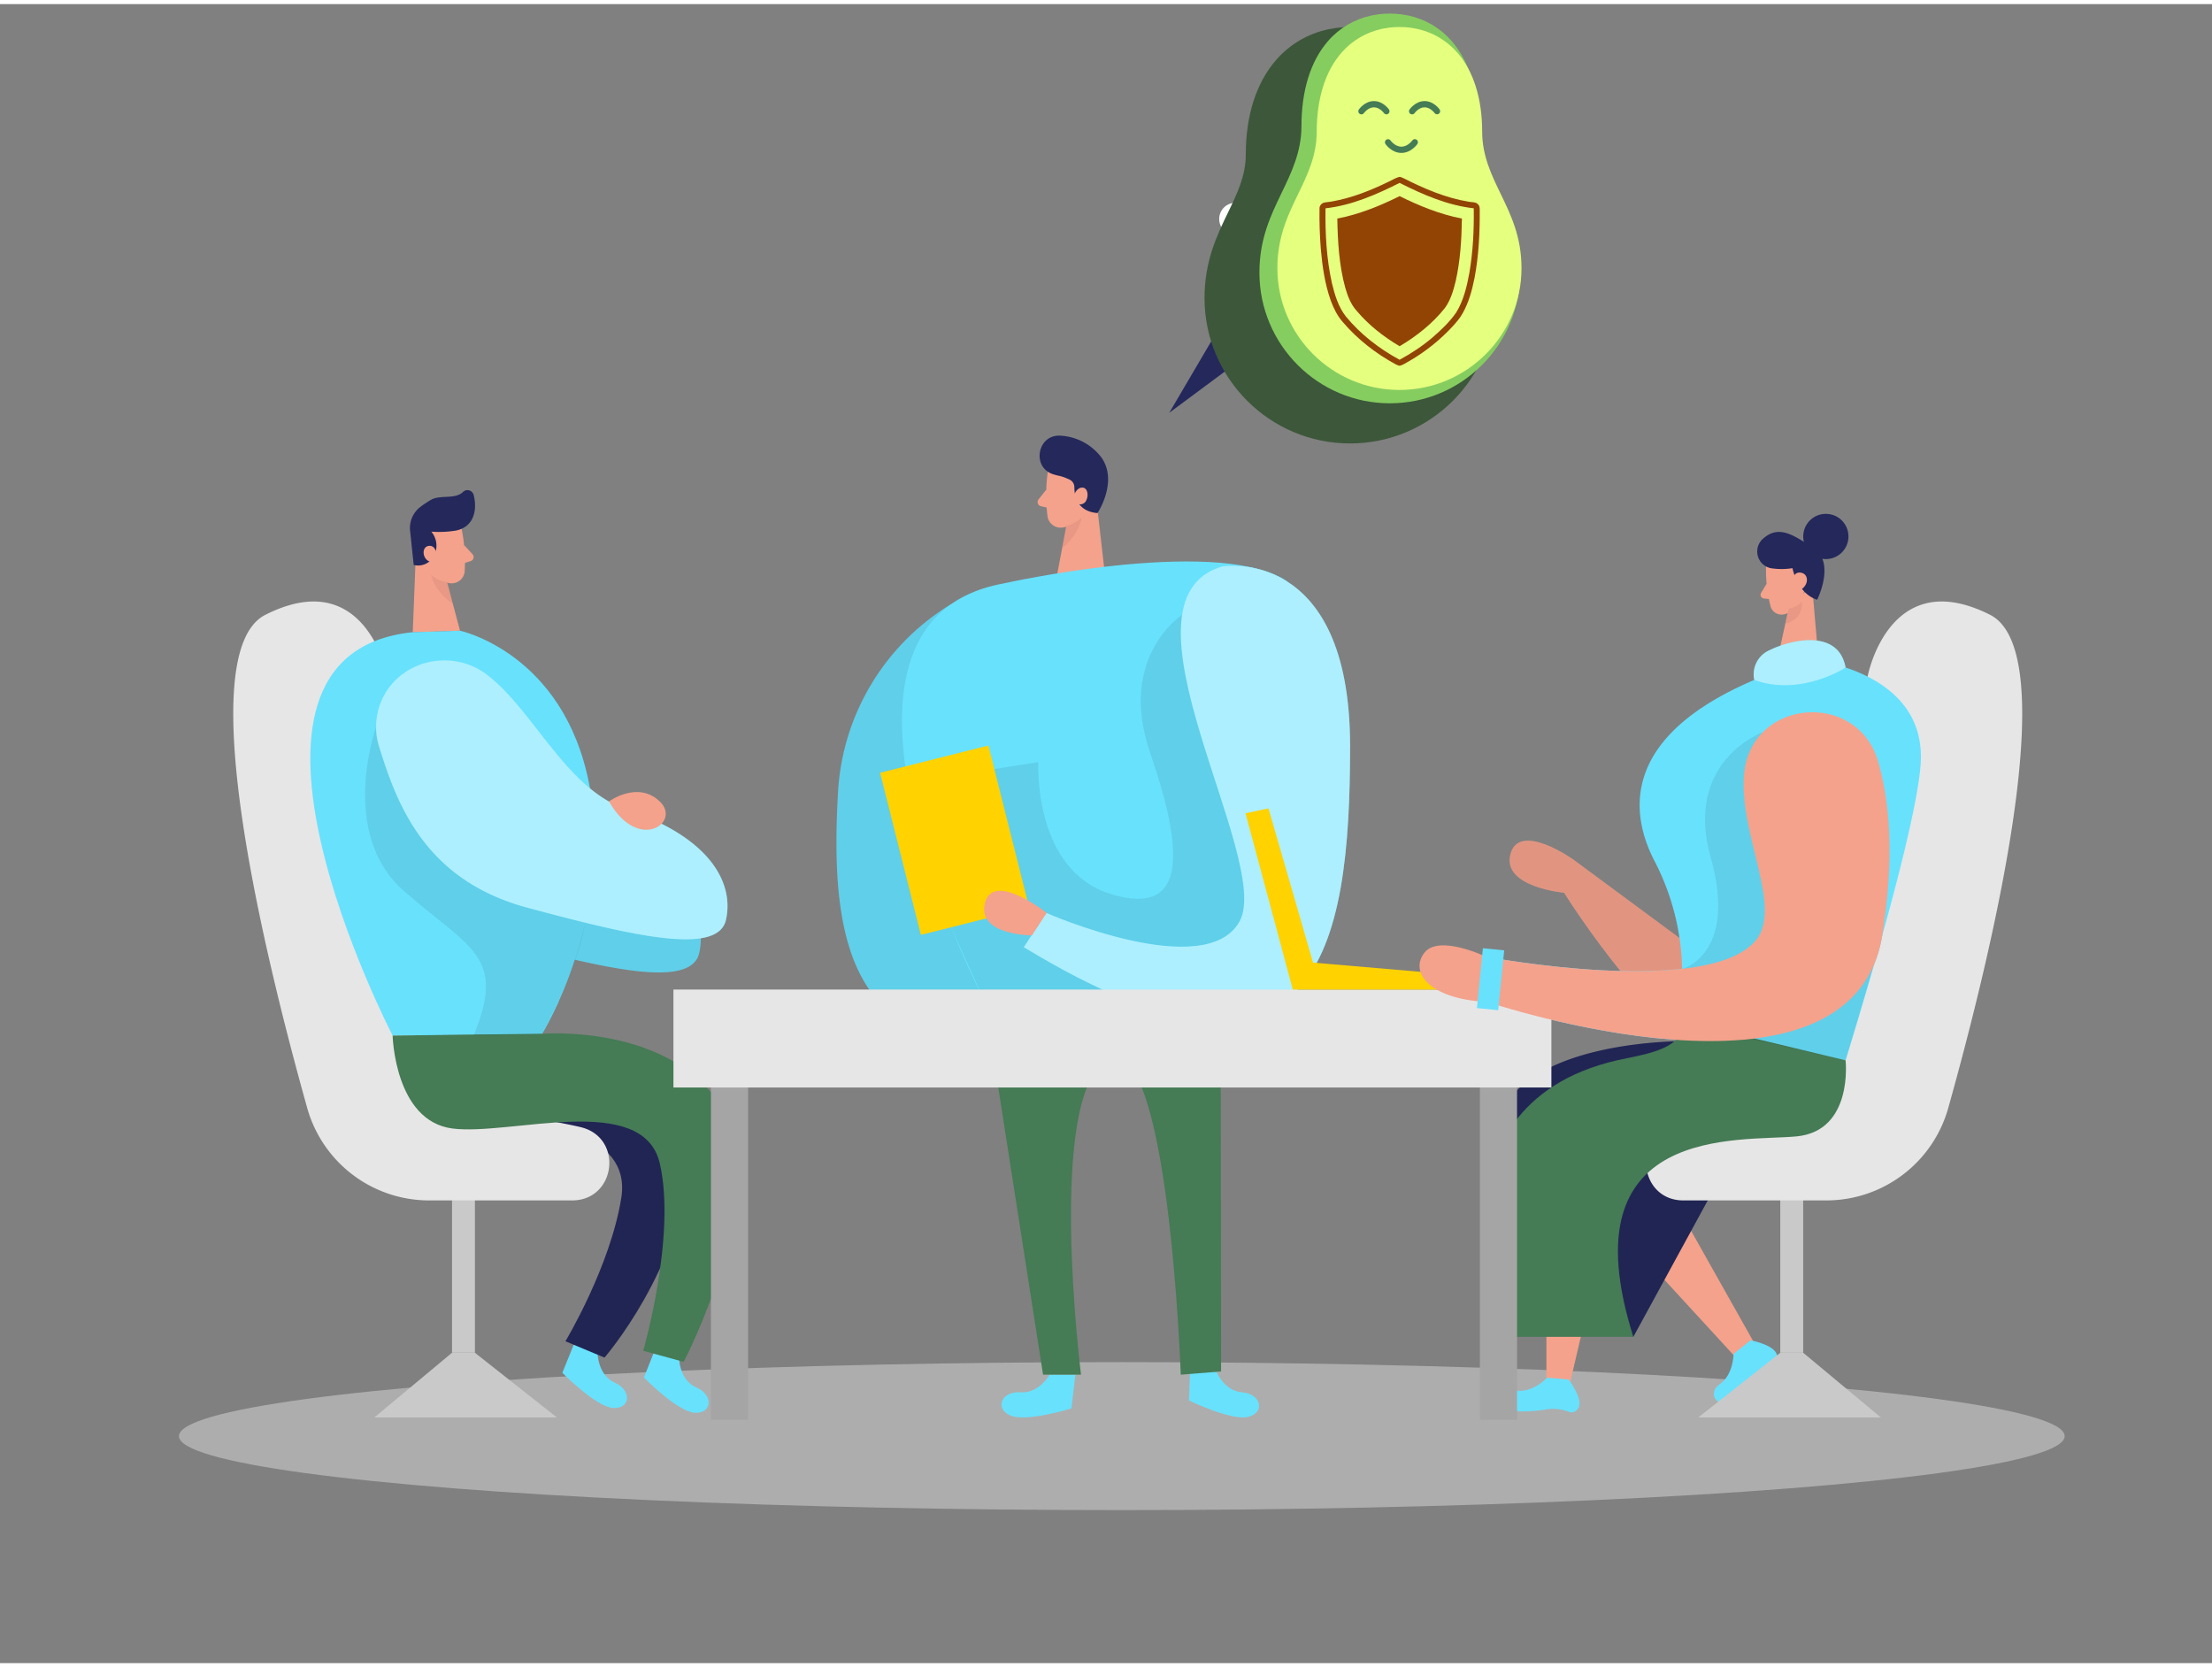 <?xml version="1.0" encoding="UTF-8" standalone="no"?>
<svg
   id="Layer_1"
   data-name="Layer 1"
   viewBox="0 0 400 300"
   width="406"
   height="306"
   class="illustration styles_illustrationTablet__1DWOa"
   version="1.1"
   sodipodi:docname="meeting.svg"
   inkscape:version="1.2.2 (b0a84865, 2022-12-01)"
   xmlns:inkscape="http://www.inkscape.org/namespaces/inkscape"
   xmlns:sodipodi="http://sodipodi.sourceforge.net/DTD/sodipodi-0.dtd"
   xmlns="http://www.w3.org/2000/svg"
   xmlns:svg="http://www.w3.org/2000/svg">
  <rect x="0" y="0" width="400" height="300" fill="#808080" stroke="none"/>
  <defs
     id="defs1569">
    <clipPath
       id="a4890c567a">
      <path
         d="M 38.125,49.918 H 168.387 V 236.328 H 38.125 Z m 0,0"
         clip-rule="nonzero"
         id="path2935" />
    </clipPath>
    <clipPath
       id="0719826a48">
      <path
         d="M 62.688,43.914 H 179.473 V 218.348 H 62.688 Z m 0,0"
         clip-rule="nonzero"
         id="path2941" />
    </clipPath>
    <clipPath
       id="a576549fa3">
      <path
         d="M 70.727,49.918 H 180.027 V 212.371 H 70.727 Z m 0,0"
         clip-rule="nonzero"
         id="path2944" />
    </clipPath>
    <clipPath
       id="cb15fbaef9">
      <path
         d="m 118,100 h 16 v 6.281 h -16 z m 0,0"
         clip-rule="nonzero"
         id="path2947" />
    </clipPath>
    <clipPath
       id="546b89b6ef">
      <path
         d="m 129,83.074 h 14.633 V 90 H 129 Z m 0,0"
         clip-rule="nonzero"
         id="path2950" />
    </clipPath>
    <clipPath
       id="d03ea12338">
      <path
         d="M 106.949,83.074 H 121 V 90 h -14.051 z m 0,0"
         clip-rule="nonzero"
         id="path2953" />
    </clipPath>
    <clipPath
       id="850284fc35">
      <path
         d="m 89.488,117 h 71.871 v 84.57 H 89.488 Z m 0,0"
         clip-rule="nonzero"
         id="path2956" />
    </clipPath>
  </defs>
  <sodipodi:namedview
     id="namedview1567"
     pagecolor="#ffffff"
     bordercolor="#000000"
     borderopacity="0.25"
     inkscape:showpageshadow="2"
     inkscape:pageopacity="0.0"
     inkscape:pagecheckerboard="0"
     inkscape:deskcolor="#d1d1d1"
     showgrid="false"
     inkscape:zoom="2.0265773"
     inkscape:cx="166.29023"
     inkscape:cy="171.96482"
     inkscape:window-width="1390"
     inkscape:window-height="1027"
     inkscape:window-x="566"
     inkscape:window-y="25"
     inkscape:window-maximized="0"
     inkscape:current-layer="Layer_1" />
  <title
     id="title1412">#116_team meeting_twocolour</title>
  <ellipse
     cx="202.86"
     cy="258.95"
     rx="170.5"
     ry="13.38"
     fill="#e6e6e6"
     opacity="0.45"
     id="ellipse1414" />
  <path
     d="M108.06,244s.06,3.94,3.13,5.3,2.84,4.74-.28,4.57-9.22-6.37-9.22-6.37L104,241.8Z"
     fill="#68e1fd"
     id="path1416" />
  <path
     d="M96,202.62s18.35.81,16.35,13.26-10.1,25.92-10.1,25.92l7.06,2.95s14-16.08,15.37-35.92S97.92,193.42,96,202.62Z"
     fill="#24285b"
     id="path1418" />
  <path
     d="M96,202.62s18.35.81,16.35,13.26-10.1,25.92-10.1,25.92l7.06,2.95s14-16.08,15.37-35.92S97.92,193.42,96,202.62Z"
     opacity="0.08"
     id="path1420" />
  <path
     d="M83.31,127.32c-6.66-5.15-16.68-2.51-19.47,5.44a12,12,0,0,0-.07,7.65c3.17,10.17,8.17,24,26.83,29s34.34,8.74,35.84,2.19-2.67-14.88-18-20C97.53,147.9,91.78,133.86,83.31,127.32Z"
     fill="#68e1fd"
     id="path1422" />
  <path
     d="M83.31,127.32c-6.66-5.15-16.68-2.51-19.47,5.44a12,12,0,0,0-.07,7.65c3.17,10.17,8.17,24,26.83,29s34.34,8.74,35.84,2.19-2.67-14.88-18-20C97.53,147.9,91.78,133.86,83.31,127.32Z"
     opacity="0.08"
     id="path1424" />
  <path
     d="M122.81,244.86s0,3.94,3.13,5.3,2.84,4.74-.29,4.57-9.21-6.37-9.21-6.37l2.26-5.71Z"
     fill="#68e1fd"
     id="path1426" />
  <path
     d="M315.75,177.77,284.53,154.7s-9.81-7-11.4-1,9.7,7,9.7,7,19.1,30.55,28.68,26.91S315.75,177.77,315.75,177.77Z"
     fill="#f4a28c"
     id="path1428" />
  <path
     d="M315.75,177.77,284.53,154.7s-9.81-7-11.4-1,9.7,7,9.7,7,19.1,30.55,28.68,26.91S315.75,177.77,315.75,177.77Z"
     opacity="0.08"
     id="path1430" />
  <polygon
     points="286.17 214.56 313.99 244.85 317.83 243.19 296.84 205.9 286.17 214.56"
     fill="#f4a28c"
     id="polygon1432" />
  <path
     d="M313.48,244.08s0,3.77-2.5,5.48-.22,5.32,3.32,2a26.07,26.07,0,0,0,3-3.3,7.82,7.82,0,0,1,3.3-2.36,1.29,1.29,0,0,0,.75-1.27c.11-2.1-4.8-3-4.8-3Z"
     fill="#68e1fd"
     id="path1434" />
  <path
     d="M304.19,187.54s-38.85-.29-33.22,22.71A45.77,45.77,0,0,0,295.36,241l14-25.67L301.66,193Z"
     fill="#24285b"
     id="path1436" />
  <path
     d="M304.19,187.54s-38.85-.29-33.22,22.71A45.77,45.77,0,0,0,295.36,241l14-25.67L301.66,193Z"
     opacity="0.08"
     id="path1438" />
  <rect
     x="321.93"
     y="208.17"
     width="4.14"
     height="35.71"
     fill="#c9c9c9"
     id="rect1440" />
  <path
     d="M337.72,121.61s3.81-20.42,22.14-11.18c13.51,6.81.31,61.12-7.56,89.21a22.89,22.89,0,0,1-22.05,16.69H304.4c-7.91,0-9.32-11.27-1.66-13.22l.45-.11c4.46-1,9.69-1.84,14.45-2.47A17.67,17.67,0,0,0,333,184.36Z"
     fill="#e6e6e6"
     id="path1442" />
  <path
     d="M319.35,102.22a25.78,25.78,0,0,0,.85,6.78,2.07,2.07,0,0,0,2.63,1.29,4.57,4.57,0,0,0,3.29-3.7l.95-3.67a3.69,3.69,0,0,0-1.92-3.81C322.71,97.63,319.25,99.72,319.35,102.22Z"
     fill="#f4a28c"
     id="path1444" />
  <polygon
     points="327.68 105.09 328.84 118.51 321.4 118.63 323.49 109.06 327.68 105.09"
     fill="#f4a28c"
     id="polygon1446" />
  <path
     d="M319.46,104.81l-1,1.67a.66.66,0,0,0,.49,1l1.59.17Z"
     fill="#f4a28c"
     id="path1448" />
  <path
     d="M323.43,109.33a5,5,0,0,0,2.4-1.19s.53,2.9-3,3.93Z"
     fill="#ce8172"
     opacity="0.31"
     id="path1450" />
  <polygon
     points="279.64 208.17 279.64 249.29 283.6 250.66 293.36 209 279.64 208.17"
     fill="#f4a28c"
     id="polygon1452" />
  <path
     d="M279.79,248.38s-2.59,2.75-5.55,2.35-3.77,3.77,1.06,3.75a26.82,26.82,0,0,0,4.48-.38,7.81,7.81,0,0,1,4,.49,1.31,1.31,0,0,0,1.42-.42c1.49-1.48-1.53-5.45-1.53-5.45Z"
     fill="#68e1fd"
     id="path1454" />
  <path
     d="M327.4,105.13s-.1-1.58,1.1-1.55,1.34,2.31-.26,2.65Z"
     fill="#f4a28c"
     id="path1456" />
  <path
     d="M320.19,102a12.3,12.3,0,0,0,3.95,0s.84,4.56,4.46,5.71c0,0,3.43-6.82-.78-9.46-3.52-2.21-6.15-4.17-9.05-1.54A3.08,3.08,0,0,0,320.19,102Z"
     fill="#24285b"
     id="path1458" />
  <circle
     cx="330.17"
     cy="96.27"
     r="4.09"
     fill="#24285b"
     id="circle1460" />
  <path
     d="M324.07,104.36s.18-1.83,1.64-1.54,1.44,2.42-.4,3.26Z"
     fill="#f4a28c"
     id="path1462" />
  <path
     d="M320.88,120.76l7.27-2.09s19.41,2.09,19.21,17.66c-.15,11.54-13.62,54.67-13.62,54.67H304.19V175.81a44.31,44.31,0,0,0-4.91-20.68C294.71,146.47,292.32,131.4,320.88,120.76Z"
     fill="#68e1fd"
     id="path1464" />
  <path
     d="M315.38,139.27c1.19-13.68,20.55-15.38,24.29-2.17,2,7,3,17.1.7,31.31-5.51,34.26-71.51,12-71.51,12v-8.12s39,7.34,48.37-2.66C322.74,163.77,314.42,150.34,315.38,139.27Z"
     fill="#68e1fd"
     id="path1466" />
  <path
     d="M304.19,183.9l29.55,7.1s1.43,12.75-8.85,13.75-41.78-2.5-29.53,36.25H271s-14.81-41.64,21.39-50c4.39-1,11.75-1.84,11.82-6.35Z"
     fill="#24285b"
     id="path1468"
     style="fill:#457b55;fill-opacity:1" />
  <path
     d="M172,108.51a42.53,42.53,0,0,0-20.47,34.22c-1.26,22.7.8,47.05,29.57,44.32S172,108.51,172,108.51Z"
     fill="#68e1fd"
     id="path1470" />
  <path
     d="M172,108.51a42.53,42.53,0,0,0-20.47,34.22c-1.26,22.7.8,47.05,29.57,44.32S172,108.51,172,108.51Z"
     opacity="0.08"
     id="path1472" />
  <path
     d="M189.45,84.77a30,30,0,0,0,0,8,2.41,2.41,0,0,0,2.86,1.86,5.32,5.32,0,0,0,4.33-3.81l1.62-4.13A4.3,4.3,0,0,0,196.61,82C194,79.92,189.69,81.86,189.45,84.77Z"
     fill="#f4a28c"
     id="path1474" />
  <polygon
     points="198.01 87.41 199.79 103.02 191.12 103.39 193.3 91.88 198.01 87.41"
     fill="#f4a28c"
     id="polygon1476" />
  <path
     d="M189.21,87.79l-1.41,1.78a.77.77,0,0,0,.43,1.23l1.81.42Z"
     fill="#f4a28c"
     id="path1478" />
  <path
     d="M192.72,94.38a5.62,5.62,0,0,0,2.87-1.55s-.25,2.87-3.52,5.56Z"
     fill="#ce8172"
     opacity="0.31"
     id="path1480" />
  <path
     d="M181.49,104.76s37.19-8.33,50.51-.86-12.82,77.85-12.82,77.85l-41.07-1.3S142.18,111.91,181.49,104.76Z"
     fill="#68e1fd"
     id="path1482" />
  <path
     d="M189.8,247.84s-1.92,3.45-5.27,3.19-4.74,2.83-1.91,4.16,11.13-1.25,11.13-1.25l.71-6.1Z"
     fill="#68e1fd"
     id="path1484" />
  <path
     d="M219.88,247.08s1.36,3.7,4.72,3.95,4.25,3.53,1.25,4.41S215,252.5,215,252.5l.23-6.13Z"
     fill="#68e1fd"
     id="path1486" />
  <path
     d="M213.78,110.43S202,118,208,135.42s6.95,29.86-7.16,25.5-13.08-23.83-13.08-23.83l-14.39,2.23L172,166.94l6.11,13.51,35.67-2.24,14.54-3.71,5.42-18.22-9.87-30.87Z"
     opacity="0.08"
     id="path1488" />
  <path
     d="M178.11,180.45l10.51,67.39h6.86s-6.36-50.68,4.75-56.8,13.29,56.8,13.29,56.8l7.29-.58-.09-69.48Z"
     fill="#24285b"
     id="path1490"
     style="fill:#457b55;fill-opacity:1" />
  <path
     d="M221,101.69s23.14-3.9,23.14,32.51-5.56,68.81-59,36.34l4.06-6.2S218,177,224.15,165.88,200.12,107.86,221,101.69Z"
     fill="#68e1fd"
     id="path1492" />
  <path
     d="M221,101.69s23.14-3.9,23.14,32.51-5.56,68.81-59,36.34l4.06-6.2S218,177,224.15,165.88,200.12,107.86,221,101.69Z"
     fill="#fff"
     opacity="0.46"
     id="path1494" />
  <rect
     x="162.53"
     y="136.08"
     width="20.2"
     height="30.23"
     transform="translate(-31.67 46.68) rotate(-14.12)"
     fill="#ffd200"
     id="rect1496" />
  <path
     d="M189.27,164.34s-9.64-7.64-11.16-1.8,8.49,5.87,8.49,5.87Z"
     fill="#f4a28c"
     id="path1498" />
  <polygon
     points="219.88 59.54 211.44 73.9 225.34 63.59 219.88 59.54"
     fill="#24285b"
     id="polygon1502" />
  <circle
     cx="227.08"
     cy="50.53"
     r="2.93"
     fill="#fff"
     id="circle1504" />
  <circle
     cx="236.47"
     cy="50.53"
     r="2.93"
     fill="#fff"
     id="circle1506" />
  <circle
     cx="223.397"
     cy="38.862"
     r="2.93"
     fill="#ffffff"
     id="circle1508" />
  <path
     d="M190.38,85a9.36,9.36,0,0,0,1.08.29,7.43,7.43,0,0,1,1.51.5l.39.17a1.53,1.53,0,0,1,.92,1.42c0,1.53.48,4.34,4.18,4.66,0,0,3.76-5.64.75-10a9.94,9.94,0,0,0-7.58-4C187.6,77.9,186.55,83.71,190.38,85Z"
     fill="#24285b"
     id="path1510" />
  <rect
     x="81.73"
     y="208.17"
     width="4.14"
     height="35.71"
     transform="translate(167.61 452.04) rotate(-180)"
     fill="#c9c9c9"
     id="rect1512" />
  <path
     d="M70.09,121.61S66.28,101.19,48,110.43c-13.51,6.81-.31,61.12,7.56,89.21a22.89,22.89,0,0,0,22.05,16.69h25.85c7.91,0,9.32-11.27,1.66-13.22l-.45-.11c-4.46-1-9.69-1.84-14.45-2.47a17.67,17.67,0,0,1-15.33-16.17Z"
     fill="#e6e6e6"
     id="path1514" />
  <polygon
     points="85.88 243.88 100.7 255.57 67.7 255.57 81.73 243.88 85.88 243.88"
     fill="#c9c9c9"
     id="polygon1516" />
  <path
     d="M83.47,94.88a29.66,29.66,0,0,1,.55,7.84,2.37,2.37,0,0,1-2.68,2,5.27,5.27,0,0,1-4.54-3.44l-1.89-3.93a4.24,4.24,0,0,1,1.33-4.73C78.66,90.45,83,92,83.47,94.88Z"
     fill="#f4a28c"
     id="path1518" />
  <polygon
     points="75.25 98.1 74.64 113.58 83.19 113.31 80.21 102.16 75.25 98.1"
     fill="#f4a28c"
     id="polygon1520" />
  <path
     d="M82.33,95.22A19.06,19.06,0,0,1,78,95.4a3.93,3.93,0,0,1,.51,4.29,3.21,3.21,0,0,1-3.7,1.73l-.63-6a4.8,4.8,0,0,1,1.91-4.55A17.59,17.59,0,0,1,78,89.61c1.65-.91,4.34,0,5.75-1.41a1.15,1.15,0,0,1,1.89.53c.49,1.81.5,4.73-1.86,6A4.61,4.61,0,0,1,82.33,95.22Z"
     fill="#24285b"
     id="path1522" />
  <path
     d="M79,99.49s-.25-1.8-1.59-1.5-1,2.91.88,2.93Z"
     fill="#f4a28c"
     id="path1524" />
  <path
     d="M83.93,97.83l1.52,1.65a.76.76,0,0,1-.33,1.24l-1.75.55Z"
     fill="#f4a28c"
     id="path1526" />
  <path
     d="M81,104.57A5.6,5.6,0,0,1,78,103.26s.46,2.8,3.88,5.21Z"
     fill="#ce8172"
     opacity="0.31"
     id="path1528" />
  <path
     d="M74.64,113.58l8.55-.27s18.77,4,23.37,27.83S98,186.28,98,186.28l-27,.24S35.2,117.61,74.64,113.58Z"
     fill="#68e1fd"
     id="path1530" />
  <path
     d="M71,186.52s.36,15.48,10.84,16.81,34.48-6.73,37.48,6.34-3,33.85-3,33.85l7.31,2s16.42-31.42,6.75-46.32-32.35-13-32.35-13Z"
     fill="#24285b"
     id="path1532"
     style="fill:#457b55;fill-opacity:1" />
  <path
     d="M68,130.76s-6.86,19.17,5,29.58S91.67,172,85.65,186.52L98,186.28s6.49-11.8,7.8-20.16S68,130.76,68,130.76Z"
     opacity="0.08"
     id="path1534" />
  <path
     d="M88.14,121.33c-6.66-5.15-16.68-2.51-19.47,5.44a12,12,0,0,0-.07,7.65c3.17,10.17,8.17,24,26.84,29s34.33,8.74,35.83,2.2-2.67-14.88-18-20C102.37,141.91,96.61,127.87,88.14,121.33Z"
     fill="#68e1fd"
     id="path1536" />
  <path
     d="M88.14,121.33c-6.66-5.15-16.68-2.51-19.47,5.44a12,12,0,0,0-.07,7.65c3.17,10.17,8.17,24,26.84,29s34.33,8.74,35.83,2.2-2.67-14.88-18-20C102.37,141.91,96.61,127.87,88.14,121.33Z"
     fill="#fff"
     opacity="0.46"
     id="path1538" />
  <path
     d="M110.13,144.18s5.17-3.82,9.17,0S115.38,153.49,110.13,144.18Z"
     fill="#f4a28c"
     id="path1540" />
  <path
     d="M318.83,131.62s-14.41,5.21-9.47,22.71-5.18,20.17-5.18,20.17l13.05,12.76L333.74,191l5.17-17.41Z"
     opacity="0.08"
     id="path1542" />
  <rect
     x="128.56"
     y="188.74"
     width="6.72"
     height="67.26"
     fill="#a5a5a5"
     id="rect1544" />
  <rect
     x="267.61"
     y="188.74"
     width="6.72"
     height="67.26"
     fill="#a5a5a5"
     id="rect1546" />
  <rect
     x="121.78"
     y="178.2"
     width="158.76"
     height="17.71"
     fill="#e6e6e6"
     id="rect1548" />
  <path
     d="M194.36,90a1.2,1.2,0,0,1-.17-1.18c.27-.65.8-1.5,1.67-1.37s1.06,1.56.45,2.51a1.2,1.2,0,0,1-1.95,0Z"
     fill="#f4a28c"
     id="path1550" />
  <path
     d="M315.38,139.27c1.19-13.68,20.55-15.38,24.29-2.17,2,7,3,17.1.7,31.31-5.51,34.26-71.51,12-71.51,12v-8.12s39,7.34,48.37-2.66C322.74,163.77,314.42,150.34,315.38,139.27Z"
     fill="#f4a28c"
     id="path1552" />
  <polygon
     points="233.78 178.2 225.23 146.33 229.38 145.44 237.44 173.33 260.77 175.33 260.77 178.2 233.78 178.2"
     fill="#ffd200"
     id="polygon1554" />
  <path
     d="M268.86,172.33s-8.56-4.16-11.25-.83.42,8.33,11.25,8.95Z"
     fill="#f4a28c"
     id="path1556" />
  <rect
     x="267.61"
     y="170.88"
     width="3.87"
     height="10.88"
     transform="translate(18.84 -25.89) rotate(5.7)"
     fill="#68e1fd"
     id="rect1558" />
  <polygon
     points="321.93 243.88 307.11 255.57 340.11 255.57 326.08 243.88 321.93 243.88"
     fill="#c9c9c9"
     id="polygon1560" />
  <path
     d="M317.23,122.21a4.76,4.76,0,0,1,2.77-5.38c3.69-1.83,12.44-4,13.74,3.14C333.74,120,325.61,125.26,317.23,122.21Z"
     fill="#68e1fd"
     id="path1562" />
  <path
     d="M317.23,122.21a4.76,4.76,0,0,1,2.77-5.38c3.69-1.83,12.44-4,13.74,3.14C333.74,120,325.61,125.26,317.23,122.21Z"
     fill="#fff"
     opacity="0.46"
     id="path1564" />
  <g
     clip-path="url(#a4890c567a)"
     id="g2963"
     transform="matrix(0.404,0,0,0.404,202.414,-16.023)">
    <path
       fill="#3d573a"
       d="m 157.836,132.867 -0.004,-0.016 c -4.07,-8.406 -7.906,-16.348 -7.906,-25.793 0,-17.504 -4.68,-32.145 -13.535,-42.336 -6.168,-7.09 -14.312,-11.867 -23.566,-13.805 l -3.512,-0.594 -0.062,-0.008 c -0.074,-0.008 -0.148,-0.016 -0.223,-0.023 l -0.137,-0.012 c -0.691,-0.086 -1.41,-0.156 -2.141,-0.211 -0.082,-0.004 -0.16,-0.012 -0.242,-0.02 -0.156,-0.012 -0.312,-0.023 -0.461,-0.031 -1.055,-0.062 -1.941,-0.09 -2.785,-0.09 -0.844,0 -1.734,0.027 -2.785,0.09 -0.156,0.008 -0.316,0.02 -0.473,0.035 l -0.25,0.016 c -0.781,0.062 -1.477,0.129 -2.129,0.207 l -0.137,0.012 c -0.078,0.008 -0.152,0.012 -0.227,0.023 l -3.523,0.59 -0.055,0.008 C 84.43,52.855 76.289,57.633 70.125,64.723 61.27,74.914 56.59,89.551 56.59,107.055 c 0,9.438 -3.84,17.383 -7.906,25.797 C 43.734,143.086 38.125,154.684 38.125,171.219 c 0,35.895 29.219,65.098 65.133,65.098 35.918,0 65.137,-29.199 65.137,-65.094 0,-16.523 -5.609,-28.121 -10.559,-38.355 z m 0,0"
       fill-opacity="1"
       fill-rule="nonzero"
       id="path2961" />
  </g>
  <g
     clip-path="url(#0719826a48)"
     id="g2971"
     transform="matrix(0.404,0,0,0.404,202.414,-16.023)">
    <path
       fill="#86cd60"
       d="m 121.082,218.348 c -32.195,0 -58.387,-26.246 -58.387,-58.508 0,-15.062 5.062,-25.562 9.965,-35.723 4.352,-9.027 8.855,-18.359 8.855,-29.836 0,-15.93 4.09,-29.07 11.836,-38.008 5.098,-5.883 11.836,-9.859 19.488,-11.5 l 3.172,-0.531 c 0.094,-0.008 0.191,-0.02 0.285,-0.031 0.539,-0.062 1.137,-0.121 1.816,-0.176 0.094,-0.004 0.188,-0.012 0.281,-0.02 h 0.019 c 0.094,-0.008 0.172,-0.016 0.258,-0.02 h 0.031 c 0.914,-0.055 1.668,-0.082 2.379,-0.082 0.711,0 1.469,0.027 2.383,0.078 h 0.027 c 0.082,0 0.164,0.012 0.246,0.02 h 0.023 l 0.305,0.023 c 0.613,0.047 1.227,0.102 1.809,0.176 0.094,0.012 0.184,0.02 0.285,0.031 l 3.176,0.535 c 7.648,1.648 14.375,5.617 19.473,11.5 7.738,8.938 11.836,22.078 11.836,38.008 0,11.484 4.504,20.816 8.855,29.84 l 0.016,0.023 c 4.891,10.152 9.949,20.652 9.949,35.695 0,32.262 -26.191,58.504 -58.383,58.504 z m 0,0"
       fill-opacity="1"
       fill-rule="nonzero"
       id="path2969" />
  </g>
  <g
     clip-path="url(#a576549fa3)"
     id="g2975"
     transform="matrix(0.404,0,0,0.404,202.414,-16.023)">
    <path
       fill="#e5ff7f"
       d="m 125.375,212.371 c -30.125,0 -54.637,-24.445 -54.637,-54.492 0,-14.027 4.738,-23.805 9.324,-33.266 4.074,-8.41 8.289,-17.102 8.289,-27.789 0,-14.836 3.828,-27.074 11.074,-35.398 4.773,-5.477 11.078,-9.18 18.242,-10.711 l 2.965,-0.492 c 0.086,-0.008 0.18,-0.02 0.266,-0.031 0.508,-0.059 1.066,-0.113 1.703,-0.16 0.086,-0.008 0.176,-0.016 0.262,-0.02 h 0.019 c 0.086,-0.008 0.16,-0.016 0.238,-0.02 h 0.027 c 0.859,-0.055 1.566,-0.074 2.23,-0.074 0.664,0 1.371,0.02 2.23,0.07 h 0.027 c 0.074,0 0.148,0.012 0.227,0.02 h 0.023 l 0.281,0.02 c 0.578,0.043 1.148,0.094 1.695,0.164 0.086,0.012 0.172,0.02 0.266,0.027 l 2.973,0.5 c 7.16,1.535 13.453,5.234 18.223,10.711 7.242,8.324 11.078,20.562 11.078,35.398 0,10.695 4.215,19.387 8.289,27.789 l 0.012,0.023 c 4.578,9.457 9.309,19.23 9.309,33.242 0,30.051 -24.508,54.488 -54.637,54.488 z m 0,0"
       fill-opacity="1"
       fill-rule="nonzero"
       id="path2973" />
  </g>
  <g
     clip-path="url(#cb15fbaef9)"
     id="g2979"
     transform="matrix(0.404,0,0,0.404,202.414,-16.023)">
    <path
       fill="#457b55"
       d="m 126.25,106.281 c -4.344,0 -7.031,-3.824 -7.141,-3.984 -0.102,-0.152 -0.172,-0.32 -0.211,-0.496 -0.035,-0.18 -0.035,-0.359 -0.004,-0.539 0.035,-0.18 0.098,-0.348 0.195,-0.5 0.102,-0.156 0.223,-0.285 0.371,-0.391 0.148,-0.102 0.312,-0.176 0.488,-0.215 0.18,-0.043 0.355,-0.047 0.535,-0.016 0.18,0.031 0.344,0.094 0.5,0.191 0.152,0.098 0.285,0.219 0.391,0.367 0.035,0.047 2.004,2.793 4.875,2.793 2.883,0 4.867,-2.77 4.887,-2.797 0.105,-0.148 0.238,-0.273 0.391,-0.375 0.156,-0.098 0.324,-0.164 0.504,-0.195 0.18,-0.031 0.359,-0.027 0.539,0.012 0.18,0.043 0.344,0.113 0.492,0.223 0.152,0.105 0.277,0.234 0.375,0.391 0.098,0.156 0.16,0.324 0.195,0.508 0.031,0.184 0.027,0.363 -0.016,0.543 -0.039,0.18 -0.109,0.348 -0.215,0.5 -0.113,0.16 -2.809,3.98 -7.152,3.98 z m 0,0"
       fill-opacity="1"
       fill-rule="nonzero"
       id="path2977" />
  </g>
  <g
     clip-path="url(#546b89b6ef)"
     id="g2983"
     transform="matrix(0.404,0,0,0.404,202.414,-16.023)">
    <path
       fill="#457b55"
       d="m 131.027,89.02 c -0.258,0 -0.496,-0.066 -0.719,-0.199 -0.219,-0.137 -0.391,-0.32 -0.508,-0.551 -0.121,-0.23 -0.172,-0.477 -0.152,-0.734 0.016,-0.262 0.098,-0.496 0.246,-0.711 0.109,-0.152 2.645,-3.75 6.738,-3.75 4.094,0 6.625,3.602 6.73,3.754 0.102,0.152 0.172,0.316 0.207,0.496 0.039,0.18 0.039,0.359 0.008,0.539 -0.035,0.18 -0.102,0.348 -0.199,0.5 -0.098,0.152 -0.219,0.281 -0.371,0.387 -0.148,0.105 -0.309,0.18 -0.488,0.219 -0.176,0.039 -0.352,0.043 -0.531,0.016 -0.18,-0.031 -0.348,-0.098 -0.5,-0.191 -0.156,-0.098 -0.285,-0.219 -0.391,-0.367 -0.019,-0.031 -1.832,-2.562 -4.465,-2.562 -2.629,0 -4.457,2.539 -4.473,2.562 -0.273,0.398 -0.652,0.598 -1.133,0.594 z m 0,0"
       fill-opacity="1"
       fill-rule="nonzero"
       id="path2981" />
  </g>
  <g
     clip-path="url(#d03ea12338)"
     id="g2987"
     transform="matrix(0.404,0,0,0.404,202.414,-16.023)">
    <path
       fill="#457b55"
       d="m 108.352,89.02 c -0.258,0 -0.5,-0.066 -0.719,-0.199 -0.223,-0.137 -0.391,-0.32 -0.512,-0.551 -0.117,-0.23 -0.168,-0.477 -0.152,-0.734 0.016,-0.262 0.102,-0.496 0.25,-0.711 0.105,-0.152 2.645,-3.75 6.734,-3.75 4.094,0 6.625,3.602 6.73,3.754 0.105,0.152 0.18,0.316 0.219,0.496 0.039,0.184 0.043,0.363 0.012,0.547 -0.035,0.18 -0.098,0.352 -0.199,0.504 -0.098,0.156 -0.223,0.289 -0.371,0.395 -0.152,0.105 -0.316,0.18 -0.496,0.219 -0.18,0.039 -0.359,0.043 -0.539,0.012 -0.18,-0.035 -0.348,-0.102 -0.5,-0.199 -0.156,-0.098 -0.285,-0.227 -0.391,-0.375 -0.031,-0.051 -1.844,-2.562 -4.465,-2.562 -2.633,0 -4.453,2.539 -4.473,2.562 -0.273,0.398 -0.652,0.598 -1.129,0.594 z m 0,0"
       fill-opacity="1"
       fill-rule="nonzero"
       id="path2985" />
  </g>
  <g
     clip-path="url(#850284fc35)"
     id="g2991"
     transform="matrix(0.404,0,0,0.404,202.414,-16.023)">
    <path
       fill="#924405"
       d="m 160.574,129.312 c -1.062,-1.199 -2.824,-0.883 -4.246,-1.203 -10.273,-1.68 -19.93,-5.852 -29.152,-10.523 -0.438,-0.207 -0.895,-0.387 -1.355,-0.547 h -0.664 c -1.602,0.477 -3.02,1.383 -4.531,2.078 -8.086,3.945 -16.57,7.344 -25.488,8.898 -1.281,0.258 -2.617,0.238 -3.871,0.609 -0.996,0.438 -1.727,1.473 -1.672,2.57 -0.102,6.105 0.121,12.219 0.602,18.305 0.695,7.746 1.816,15.539 4.441,22.898 1.273,3.414 2.891,6.773 5.328,9.527 6.656,7.82 14.922,14.234 23.969,19.113 0.383,0.191 0.785,0.344 1.199,0.469 h 0.578 c 1.613,-0.453 2.945,-1.52 4.422,-2.27 7.012,-4.121 13.422,-9.25 18.945,-15.199 1.668,-1.875 3.383,-3.75 4.574,-5.969 2.777,-4.898 4.242,-10.398 5.34,-15.875 1.887,-9.984 2.375,-20.18 2.316,-30.316 0.031,-0.906 -0.039,-1.898 -0.734,-2.566 z m -3.898,30.637 c -1.129,6.152 -2.598,12.414 -5.926,17.797 -2.957,4.25 -6.77,7.836 -10.668,11.215 -4.5,3.816 -9.445,7.082 -14.637,9.898 -9.105,-4.91 -17.445,-11.363 -24.027,-19.344 -3.391,-4.309 -4.996,-9.672 -6.266,-14.91 -2.453,-10.988 -3.031,-22.305 -2.875,-33.535 11.75,-1.316 22.727,-6.117 33.172,-11.375 10.441,5.266 21.43,10.051 33.184,11.371 0.145,9.656 -0.32,19.352 -1.957,28.883 z m 0,0"
       fill-opacity="1"
       fill-rule="nonzero"
       id="path2989" />
  </g>
  <path
     fill="#924405"
     d="m 241.827,38.782 c 0.079,4.198 0.322,8.44 1.439,12.508 0.437,1.499 1.001,3.024 2.078,4.195 2.167,2.574 4.856,4.674 7.752,6.384 3.082,-1.82 5.927,-4.089 8.167,-6.884 1.059,-1.446 1.562,-3.2 1.977,-4.916 0.835,-3.699 1.059,-7.506 1.122,-11.285 -3.944,-0.756 -7.687,-2.282 -11.268,-4.057 -3.581,1.775 -7.323,3.303 -11.268,4.056 z m 0,0"
     fill-opacity="1"
     fill-rule="nonzero"
     id="path2993"
     style="stroke-width:0.404" />
</svg>
